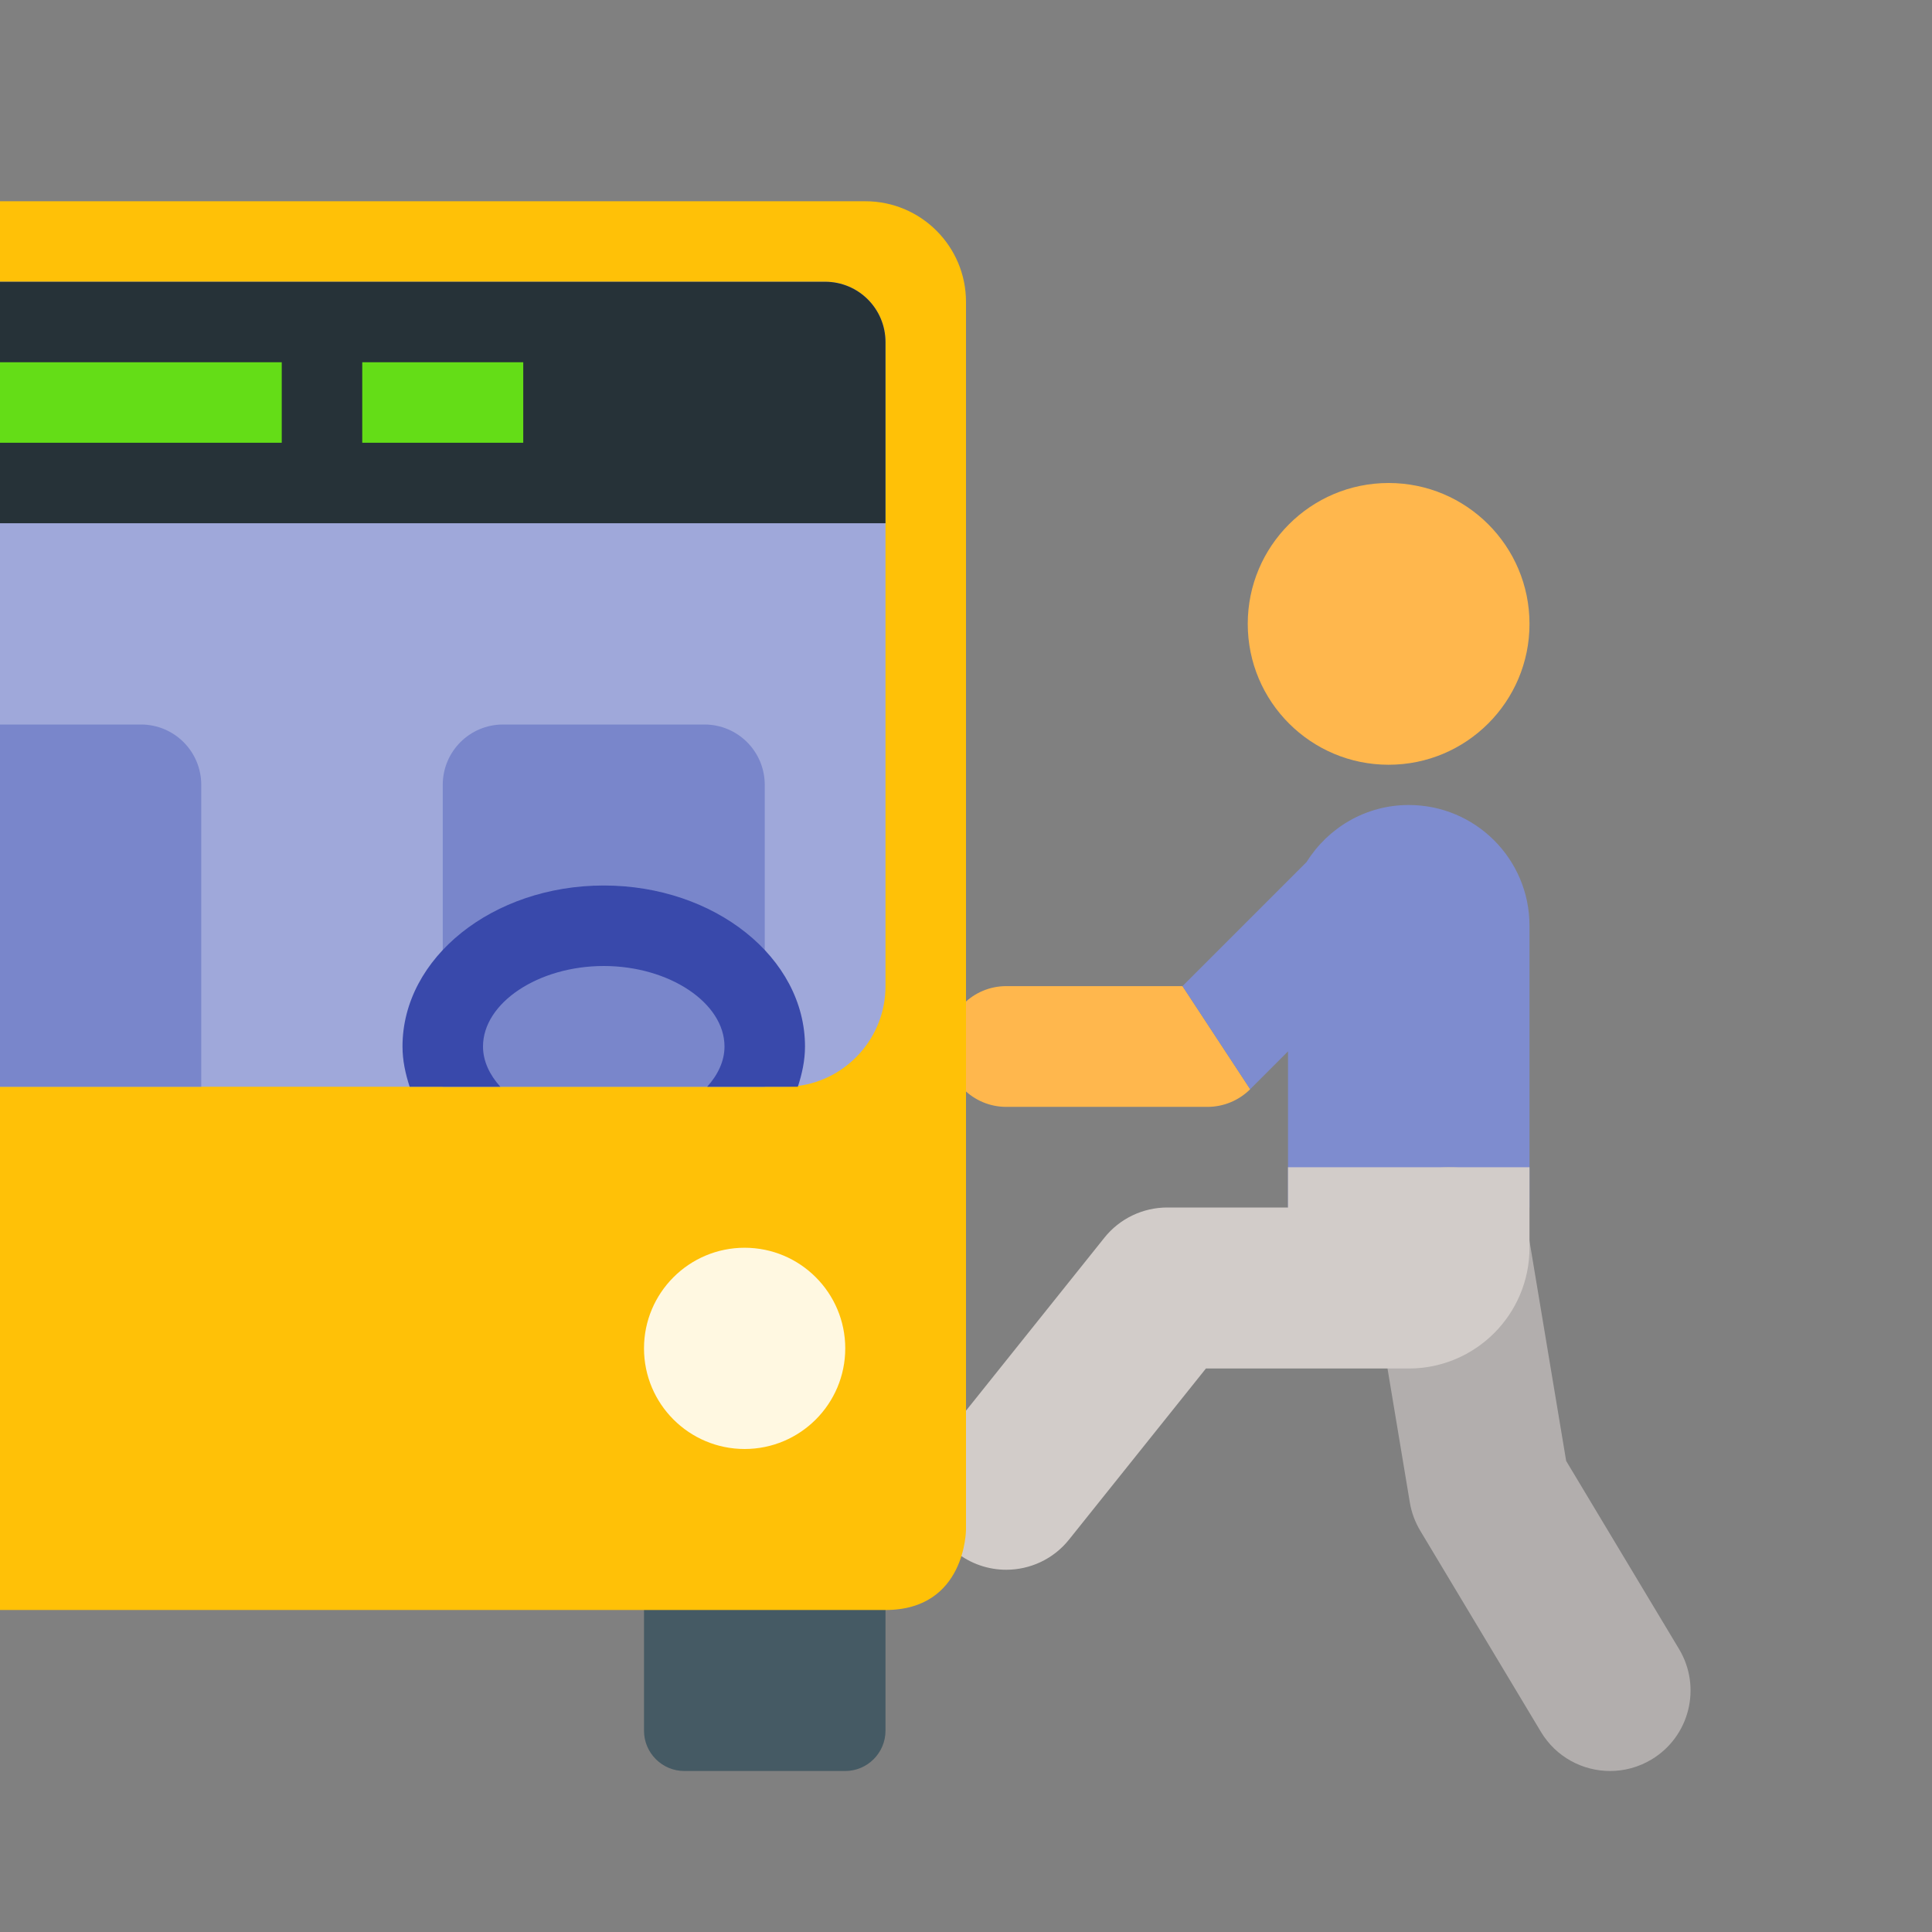 <svg xmlns="http://www.w3.org/2000/svg" viewBox="0 0 48 48"><rect x="0" y="0" width="48" height="48" fill="#808080" stroke="none"/><path fill="#ffb74d" d="M29.379,24.5H25c-0.828,0-1.5,0.672-1.5,1.5s0.672,1.5,1.5,1.5h5c0.397,0,0.779-0.158,1.061-0.439"/><path fill="#7e8ccf" d="M35,20c-1.075,0-2.01,0.57-2.54,1.419L29.379,24.5l1.682,2.561L32,26.121V30h6v-7 C38,21.343,36.657,20,35,20z"/><path fill="#b2aead" d="M40.002,44c-0.68,0-1.342-0.346-1.717-0.971l-3-5c-0.129-0.216-0.217-0.453-0.258-0.7l-1-6 c-0.182-1.09,0.555-2.12,1.644-2.302c1.098-0.186,2.12,0.556,2.302,1.644l0.938,5.626l2.805,4.674 c0.568,0.947,0.262,2.176-0.686,2.744C40.707,43.908,40.352,44,40.002,44z"/><circle cx="34.5" cy="15.5" r="3.5" fill="#ffb74d"/><path fill="#d2ccc9" d="M32,29v1h-3c-0.607,0-1.183,0.276-1.562,0.751l-4,5c-0.69,0.862-0.551,2.121,0.312,2.811 C24.119,38.856,24.56,39,24.999,39c0.586,0,1.168-0.257,1.562-0.751L29.961,34H35c1.657,0,3-1.343,3-3v-2H32z"/><g><path fill="#455a64" d="M21,36h-4c-0.55,0-1,0.45-1,1v6c0,0.55,0.45,1,1,1h4c0.55,0,1-0.45,1-1v-6C22,36.45,21.55,36,21,36 z"/><path fill="#ffc107" d="M24,7.5V38c0,0,0,2-2,2H0V5h21.5C22.88,5,24,6.12,24,7.5z"/><path fill="#fff8e1" d="M18.5,31c-1.38,0-2.5,1.12-2.5,2.5s1.12,2.5,2.5,2.5s2.5-1.12,2.5-2.5S19.88,31,18.5,31z"/><path fill="#9fa8da" d="M22,8.5v16c0,1.27-0.95,2.32-2.17,2.48C19.72,26.99,19.61,27,19.5,27H0V7h20.5 C21.33,7,22,7.67,22,8.5z"/><path fill="#263238" d="M22,8.5V13H0V7h20.5C21.33,7,22,7.67,22,8.5z"/><path fill="#64dd17" d="M9,9v2h4V9H9z M0,9v2h7V9H0z"/><path fill="#7986cb" d="M17.5,18h-5c-0.83,0-1.5,0.67-1.5,1.5V27h8v-7.5C19,18.67,18.33,18,17.5,18z M3.5,18H0v9h5v-7.5 C5,18.67,4.33,18,3.5,18z"/><path fill="#3949ab" d="M12.43,27C12.164,26.703,12,26.363,12,26c0-1.084,1.374-2,3-2s3,0.916,3,2 c0,0.363-0.164,0.703-0.43,1h2.252C19.927,26.679,20,26.348,20,26c0-2.206-2.243-4-5-4s-5,1.794-5,4c0,0.348,0.073,0.679,0.178,1 H12.43z"/></g></svg>